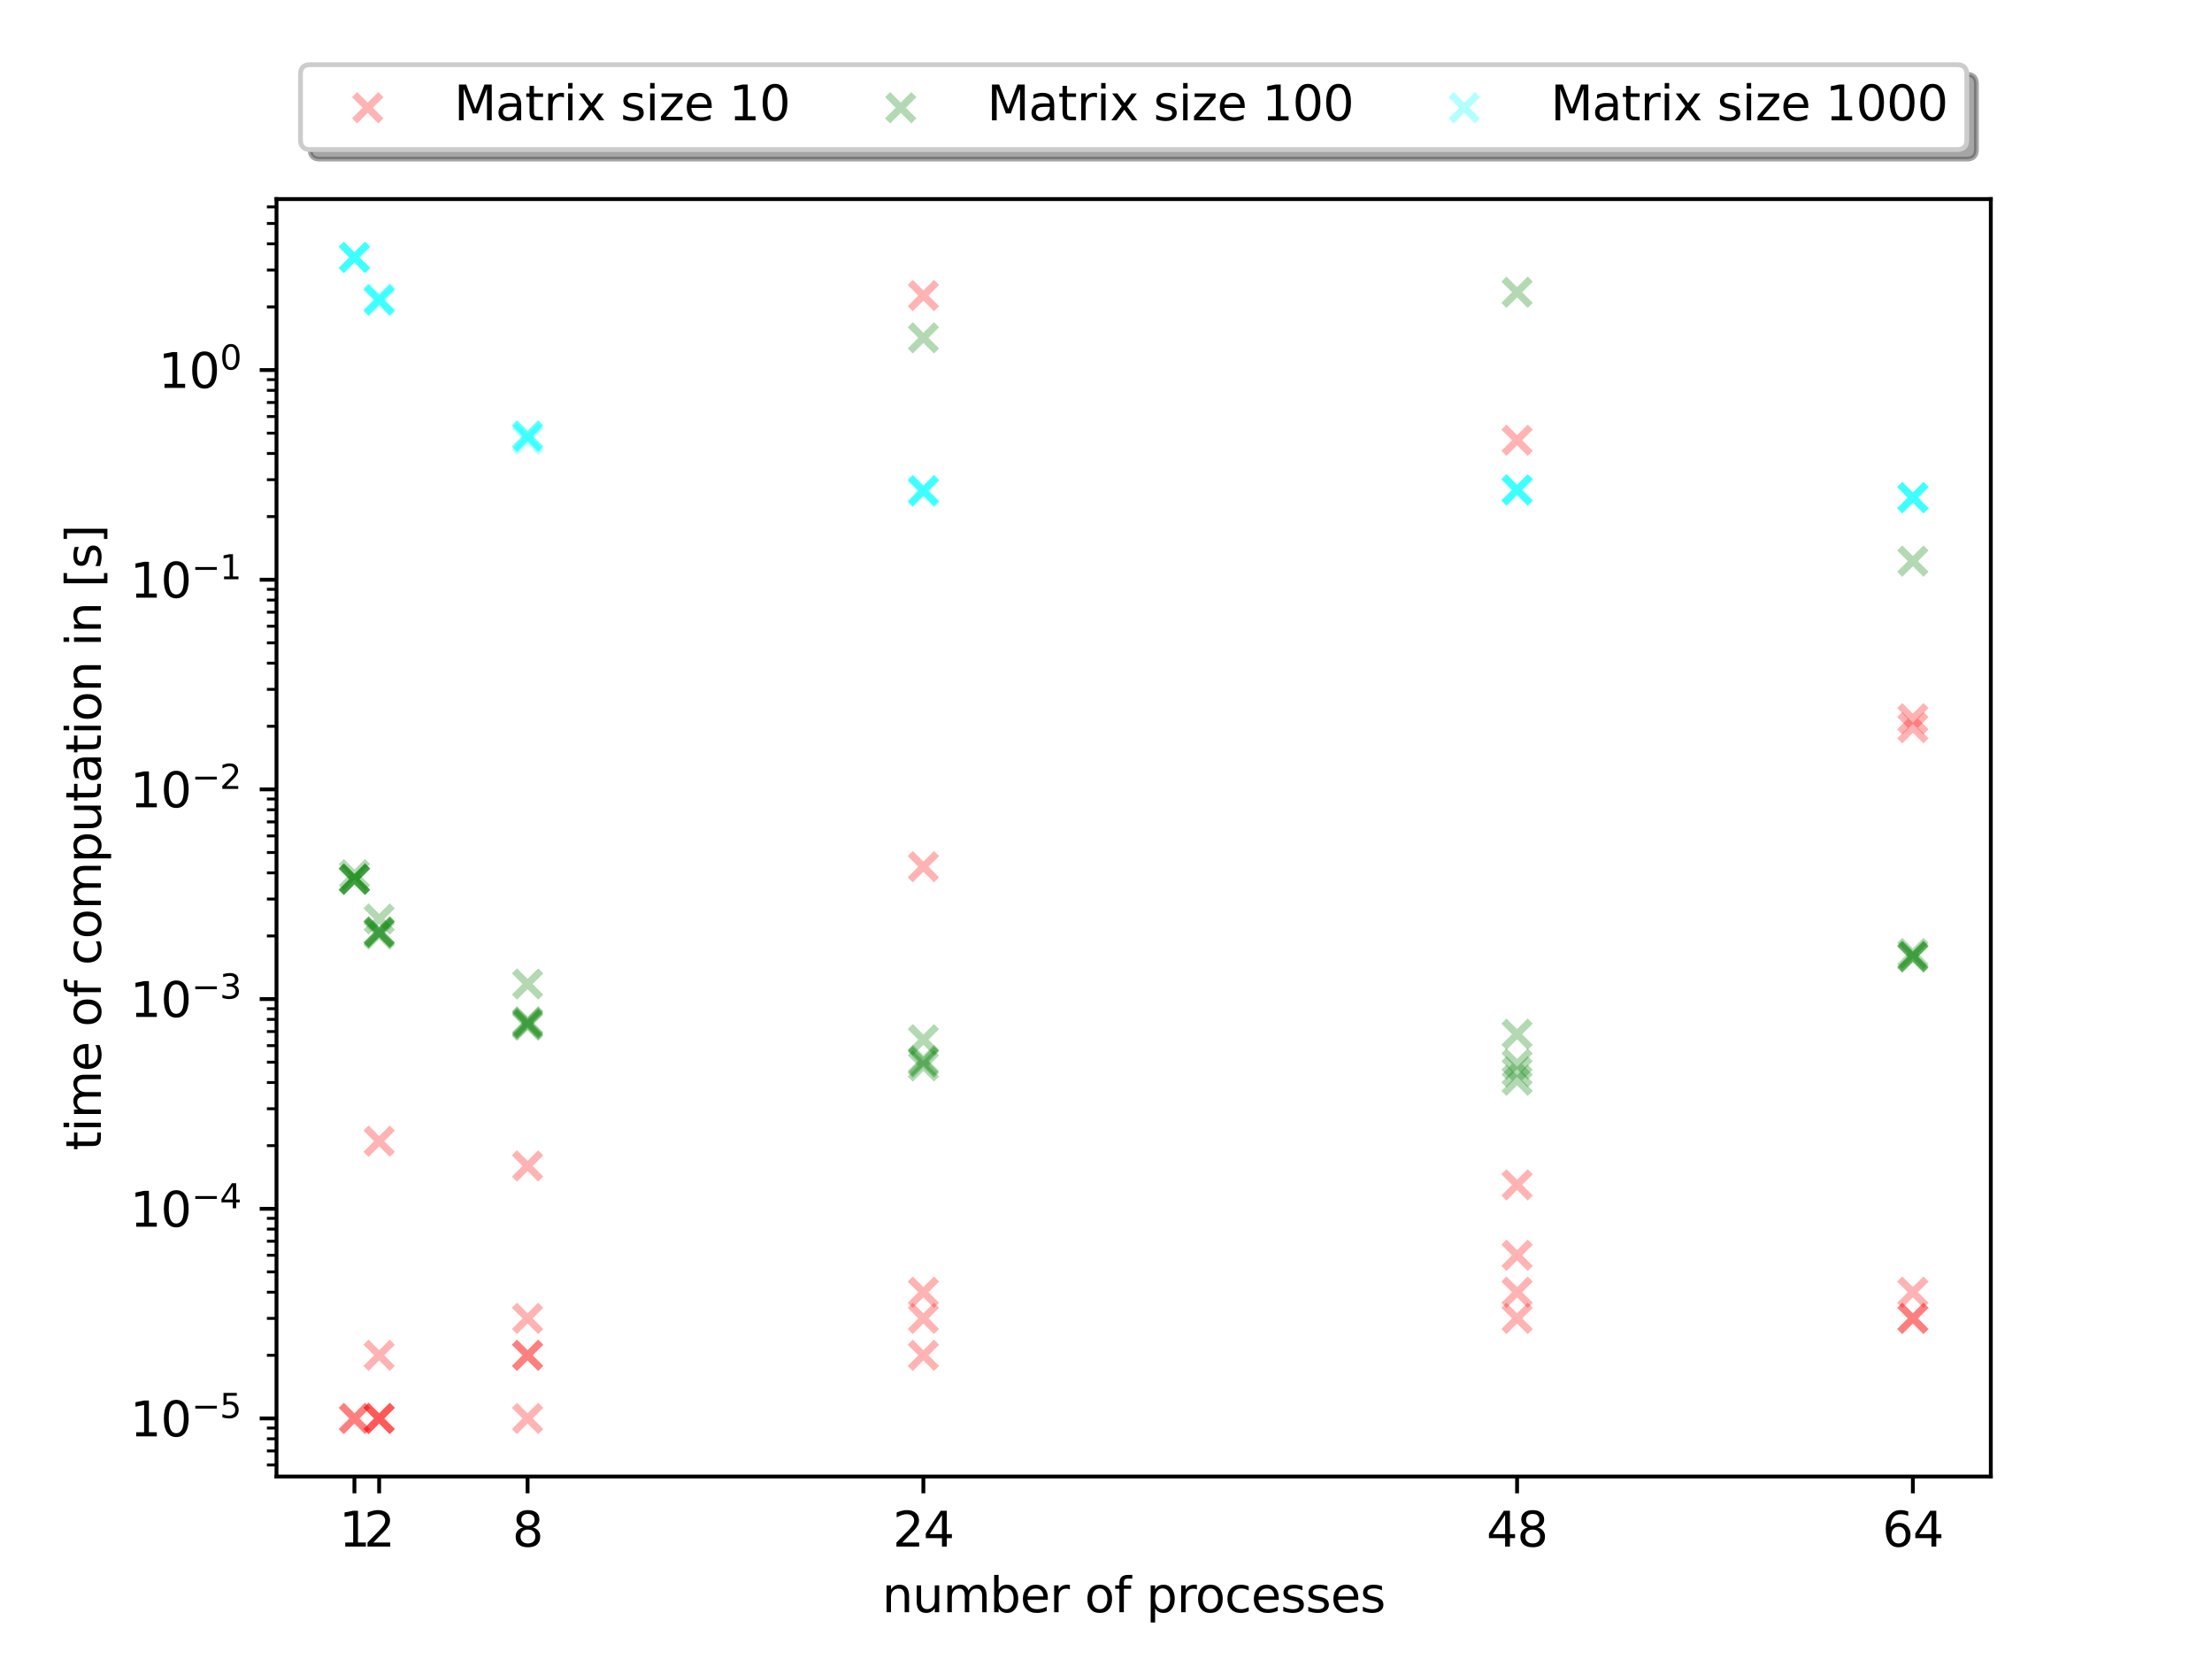 <?xml version="1.0" encoding="utf-8" standalone="no"?>
<!DOCTYPE svg PUBLIC "-//W3C//DTD SVG 1.1//EN"
  "http://www.w3.org/Graphics/SVG/1.1/DTD/svg11.dtd">
<svg xmlns:xlink="http://www.w3.org/1999/xlink" width="460.8pt" height="345.6pt" viewBox="0 0 460.8 345.6" xmlns="http://www.w3.org/2000/svg" version="1.1">
 <defs>
  <style type="text/css">*{stroke-linejoin: round; stroke-linecap: butt}</style>
 </defs>
 <g id="figure_1">
  <g id="patch_1">
   <path d="M 0 345.6 
L 460.8 345.6 
L 460.8 0 
L 0 0 
z
" style="fill: #ffffff"/>
  </g>
  <g id="axes_1">
   <g id="patch_2">
    <path d="M 57.6 307.584 
L 414.72 307.584 
L 414.72 41.472 
L 57.6 41.472 
z
" style="fill: #ffffff"/>
   </g>
   <g id="PathCollection_1">
    <defs>
     <path id="m1a7082b97a" d="M -2.739 2.739 
L 2.739 -2.739 
M -2.739 -2.739 
L 2.739 2.739 
" style="stroke: #ff0000; stroke-opacity: 0.3; stroke-width: 1.5"/>
    </defs>
    <g clip-path="url(#p3b5666e152)">
     <use xlink:href="#m1a7082b97a" x="73.833" y="295.488" style="fill: #ff0000; fill-opacity: 0.3; stroke: #ff0000; stroke-opacity: 0.3; stroke-width: 1.5"/>
     <use xlink:href="#m1a7082b97a" x="73.833" y="295.488" style="fill: #ff0000; fill-opacity: 0.3; stroke: #ff0000; stroke-opacity: 0.3; stroke-width: 1.5"/>
    </g>
   </g>
   <g id="PathCollection_2">
    <defs>
     <path id="m7c62d37799" d="M -2.739 2.739 
L 2.739 -2.739 
M -2.739 -2.739 
L 2.739 2.739 
" style="stroke: #008000; stroke-opacity: 0.3; stroke-width: 1.5"/>
    </defs>
    <g clip-path="url(#p3b5666e152)">
     <use xlink:href="#m7c62d37799" x="73.833" y="182.212" style="fill: #008000; fill-opacity: 0.3; stroke: #008000; stroke-opacity: 0.3; stroke-width: 1.5"/>
     <use xlink:href="#m7c62d37799" x="73.833" y="183.206" style="fill: #008000; fill-opacity: 0.3; stroke: #008000; stroke-opacity: 0.3; stroke-width: 1.5"/>
     <use xlink:href="#m7c62d37799" x="73.833" y="183.155" style="fill: #008000; fill-opacity: 0.3; stroke: #008000; stroke-opacity: 0.3; stroke-width: 1.5"/>
     <use xlink:href="#m7c62d37799" x="73.833" y="183.206" style="fill: #008000; fill-opacity: 0.3; stroke: #008000; stroke-opacity: 0.3; stroke-width: 1.5"/>
     <use xlink:href="#m7c62d37799" x="73.833" y="183.053" style="fill: #008000; fill-opacity: 0.3; stroke: #008000; stroke-opacity: 0.3; stroke-width: 1.5"/>
    </g>
   </g>
   <g id="PathCollection_3">
    <defs>
     <path id="m1e55549f95" d="M -2.739 2.739 
L 2.739 -2.739 
M -2.739 -2.739 
L 2.739 2.739 
" style="stroke: #00ffff; stroke-opacity: 0.3; stroke-width: 1.5"/>
    </defs>
    <g clip-path="url(#p3b5666e152)">
     <use xlink:href="#m1e55549f95" x="73.833" y="53.653" style="fill: #00ffff; fill-opacity: 0.3; stroke: #00ffff; stroke-opacity: 0.3; stroke-width: 1.5"/>
     <use xlink:href="#m1e55549f95" x="73.833" y="53.609" style="fill: #00ffff; fill-opacity: 0.3; stroke: #00ffff; stroke-opacity: 0.3; stroke-width: 1.5"/>
     <use xlink:href="#m1e55549f95" x="73.833" y="53.568" style="fill: #00ffff; fill-opacity: 0.3; stroke: #00ffff; stroke-opacity: 0.3; stroke-width: 1.5"/>
     <use xlink:href="#m1e55549f95" x="73.833" y="53.646" style="fill: #00ffff; fill-opacity: 0.3; stroke: #00ffff; stroke-opacity: 0.3; stroke-width: 1.5"/>
    </g>
   </g>
   <g id="PathCollection_4">
    <g clip-path="url(#p3b5666e152)">
     <use xlink:href="#m1a7082b97a" x="78.986" y="237.733" style="fill: #ff0000; fill-opacity: 0.3; stroke: #ff0000; stroke-opacity: 0.3; stroke-width: 1.5"/>
     <use xlink:href="#m1a7082b97a" x="78.986" y="282.339" style="fill: #ff0000; fill-opacity: 0.3; stroke: #ff0000; stroke-opacity: 0.3; stroke-width: 1.5"/>
     <use xlink:href="#m1a7082b97a" x="78.986" y="295.488" style="fill: #ff0000; fill-opacity: 0.3; stroke: #ff0000; stroke-opacity: 0.3; stroke-width: 1.5"/>
     <use xlink:href="#m1a7082b97a" x="78.986" y="295.488" style="fill: #ff0000; fill-opacity: 0.3; stroke: #ff0000; stroke-opacity: 0.3; stroke-width: 1.5"/>
     <use xlink:href="#m1a7082b97a" x="78.986" y="295.488" style="fill: #ff0000; fill-opacity: 0.3; stroke: #ff0000; stroke-opacity: 0.3; stroke-width: 1.5"/>
    </g>
   </g>
   <g id="PathCollection_5">
    <g clip-path="url(#p3b5666e152)">
     <use xlink:href="#m7c62d37799" x="78.986" y="191.441" style="fill: #008000; fill-opacity: 0.3; stroke: #008000; stroke-opacity: 0.3; stroke-width: 1.5"/>
     <use xlink:href="#m7c62d37799" x="78.986" y="194.234" style="fill: #008000; fill-opacity: 0.3; stroke: #008000; stroke-opacity: 0.3; stroke-width: 1.5"/>
     <use xlink:href="#m7c62d37799" x="78.986" y="194.143" style="fill: #008000; fill-opacity: 0.3; stroke: #008000; stroke-opacity: 0.3; stroke-width: 1.5"/>
     <use xlink:href="#m7c62d37799" x="78.986" y="194.143" style="fill: #008000; fill-opacity: 0.3; stroke: #008000; stroke-opacity: 0.3; stroke-width: 1.5"/>
     <use xlink:href="#m7c62d37799" x="78.986" y="194.602" style="fill: #008000; fill-opacity: 0.3; stroke: #008000; stroke-opacity: 0.3; stroke-width: 1.5"/>
    </g>
   </g>
   <g id="PathCollection_6">
    <g clip-path="url(#p3b5666e152)">
     <use xlink:href="#m1e55549f95" x="78.986" y="62.243" style="fill: #00ffff; fill-opacity: 0.3; stroke: #00ffff; stroke-opacity: 0.3; stroke-width: 1.5"/>
     <use xlink:href="#m1e55549f95" x="78.986" y="62.539" style="fill: #00ffff; fill-opacity: 0.3; stroke: #00ffff; stroke-opacity: 0.3; stroke-width: 1.5"/>
     <use xlink:href="#m1e55549f95" x="78.986" y="62.606" style="fill: #00ffff; fill-opacity: 0.3; stroke: #00ffff; stroke-opacity: 0.3; stroke-width: 1.5"/>
     <use xlink:href="#m1e55549f95" x="78.986" y="62.486" style="fill: #00ffff; fill-opacity: 0.3; stroke: #00ffff; stroke-opacity: 0.3; stroke-width: 1.5"/>
    </g>
   </g>
   <g id="PathCollection_7">
    <g clip-path="url(#p3b5666e152)">
     <use xlink:href="#m1a7082b97a" x="109.905" y="242.892" style="fill: #ff0000; fill-opacity: 0.3; stroke: #ff0000; stroke-opacity: 0.3; stroke-width: 1.5"/>
     <use xlink:href="#m1a7082b97a" x="109.905" y="295.488" style="fill: #ff0000; fill-opacity: 0.3; stroke: #ff0000; stroke-opacity: 0.3; stroke-width: 1.5"/>
     <use xlink:href="#m1a7082b97a" x="109.905" y="282.339" style="fill: #ff0000; fill-opacity: 0.3; stroke: #ff0000; stroke-opacity: 0.3; stroke-width: 1.5"/>
     <use xlink:href="#m1a7082b97a" x="109.905" y="274.647" style="fill: #ff0000; fill-opacity: 0.3; stroke: #ff0000; stroke-opacity: 0.3; stroke-width: 1.5"/>
     <use xlink:href="#m1a7082b97a" x="109.905" y="282.339" style="fill: #ff0000; fill-opacity: 0.3; stroke: #ff0000; stroke-opacity: 0.3; stroke-width: 1.5"/>
    </g>
   </g>
   <g id="PathCollection_8">
    <g clip-path="url(#p3b5666e152)">
     <use xlink:href="#m7c62d37799" x="109.905" y="204.987" style="fill: #008000; fill-opacity: 0.3; stroke: #008000; stroke-opacity: 0.3; stroke-width: 1.5"/>
     <use xlink:href="#m7c62d37799" x="109.905" y="213.585" style="fill: #008000; fill-opacity: 0.3; stroke: #008000; stroke-opacity: 0.3; stroke-width: 1.5"/>
     <use xlink:href="#m7c62d37799" x="109.905" y="213.085" style="fill: #008000; fill-opacity: 0.3; stroke: #008000; stroke-opacity: 0.3; stroke-width: 1.5"/>
     <use xlink:href="#m7c62d37799" x="109.905" y="212.841" style="fill: #008000; fill-opacity: 0.3; stroke: #008000; stroke-opacity: 0.3; stroke-width: 1.5"/>
     <use xlink:href="#m7c62d37799" x="109.905" y="213.333" style="fill: #008000; fill-opacity: 0.3; stroke: #008000; stroke-opacity: 0.3; stroke-width: 1.5"/>
    </g>
   </g>
   <g id="PathCollection_9">
    <g clip-path="url(#p3b5666e152)">
     <use xlink:href="#m1e55549f95" x="109.905" y="90.711" style="fill: #00ffff; fill-opacity: 0.3; stroke: #00ffff; stroke-opacity: 0.3; stroke-width: 1.5"/>
     <use xlink:href="#m1e55549f95" x="109.905" y="90.874" style="fill: #00ffff; fill-opacity: 0.3; stroke: #00ffff; stroke-opacity: 0.3; stroke-width: 1.5"/>
     <use xlink:href="#m1e55549f95" x="109.905" y="90.945" style="fill: #00ffff; fill-opacity: 0.3; stroke: #00ffff; stroke-opacity: 0.3; stroke-width: 1.5"/>
     <use xlink:href="#m1e55549f95" x="109.905" y="91.487" style="fill: #00ffff; fill-opacity: 0.3; stroke: #00ffff; stroke-opacity: 0.3; stroke-width: 1.5"/>
    </g>
   </g>
   <g id="PathCollection_10">
    <g clip-path="url(#p3b5666e152)">
     <use xlink:href="#m1a7082b97a" x="192.357" y="61.569" style="fill: #ff0000; fill-opacity: 0.3; stroke: #ff0000; stroke-opacity: 0.3; stroke-width: 1.5"/>
     <use xlink:href="#m1a7082b97a" x="192.357" y="180.546" style="fill: #ff0000; fill-opacity: 0.3; stroke: #ff0000; stroke-opacity: 0.3; stroke-width: 1.5"/>
     <use xlink:href="#m1a7082b97a" x="192.357" y="269.19" style="fill: #ff0000; fill-opacity: 0.3; stroke: #ff0000; stroke-opacity: 0.3; stroke-width: 1.5"/>
     <use xlink:href="#m1a7082b97a" x="192.357" y="274.647" style="fill: #ff0000; fill-opacity: 0.3; stroke: #ff0000; stroke-opacity: 0.3; stroke-width: 1.5"/>
     <use xlink:href="#m1a7082b97a" x="192.357" y="282.339" style="fill: #ff0000; fill-opacity: 0.3; stroke: #ff0000; stroke-opacity: 0.3; stroke-width: 1.5"/>
    </g>
   </g>
   <g id="PathCollection_11">
    <g clip-path="url(#p3b5666e152)">
     <use xlink:href="#m7c62d37799" x="192.357" y="70.38" style="fill: #008000; fill-opacity: 0.3; stroke: #008000; stroke-opacity: 0.3; stroke-width: 1.5"/>
     <use xlink:href="#m7c62d37799" x="192.357" y="216.593" style="fill: #008000; fill-opacity: 0.3; stroke: #008000; stroke-opacity: 0.3; stroke-width: 1.5"/>
     <use xlink:href="#m7c62d37799" x="192.357" y="222.051" style="fill: #008000; fill-opacity: 0.3; stroke: #008000; stroke-opacity: 0.3; stroke-width: 1.5"/>
     <use xlink:href="#m7c62d37799" x="192.357" y="220.901" style="fill: #008000; fill-opacity: 0.3; stroke: #008000; stroke-opacity: 0.3; stroke-width: 1.5"/>
     <use xlink:href="#m7c62d37799" x="192.357" y="221.276" style="fill: #008000; fill-opacity: 0.3; stroke: #008000; stroke-opacity: 0.3; stroke-width: 1.5"/>
    </g>
   </g>
   <g id="PathCollection_12">
    <g clip-path="url(#p3b5666e152)">
     <use xlink:href="#m1e55549f95" x="192.357" y="102.126" style="fill: #00ffff; fill-opacity: 0.3; stroke: #00ffff; stroke-opacity: 0.3; stroke-width: 1.5"/>
     <use xlink:href="#m1e55549f95" x="192.357" y="102.364" style="fill: #00ffff; fill-opacity: 0.3; stroke: #00ffff; stroke-opacity: 0.3; stroke-width: 1.5"/>
     <use xlink:href="#m1e55549f95" x="192.357" y="102.315" style="fill: #00ffff; fill-opacity: 0.3; stroke: #00ffff; stroke-opacity: 0.3; stroke-width: 1.5"/>
     <use xlink:href="#m1e55549f95" x="192.357" y="102.182" style="fill: #00ffff; fill-opacity: 0.3; stroke: #00ffff; stroke-opacity: 0.3; stroke-width: 1.5"/>
    </g>
   </g>
   <g id="PathCollection_13">
    <g clip-path="url(#p3b5666e152)">
     <use xlink:href="#m1a7082b97a" x="316.035" y="91.703" style="fill: #ff0000; fill-opacity: 0.3; stroke: #ff0000; stroke-opacity: 0.3; stroke-width: 1.5"/>
     <use xlink:href="#m1a7082b97a" x="316.035" y="246.831" style="fill: #ff0000; fill-opacity: 0.3; stroke: #ff0000; stroke-opacity: 0.3; stroke-width: 1.5"/>
     <use xlink:href="#m1a7082b97a" x="316.035" y="274.647" style="fill: #ff0000; fill-opacity: 0.3; stroke: #ff0000; stroke-opacity: 0.3; stroke-width: 1.5"/>
     <use xlink:href="#m1a7082b97a" x="316.035" y="269.19" style="fill: #ff0000; fill-opacity: 0.3; stroke: #ff0000; stroke-opacity: 0.3; stroke-width: 1.5"/>
     <use xlink:href="#m1a7082b97a" x="316.035" y="261.498" style="fill: #ff0000; fill-opacity: 0.3; stroke: #ff0000; stroke-opacity: 0.3; stroke-width: 1.5"/>
    </g>
   </g>
   <g id="PathCollection_14">
    <g clip-path="url(#p3b5666e152)">
     <use xlink:href="#m7c62d37799" x="316.035" y="60.882" style="fill: #008000; fill-opacity: 0.3; stroke: #008000; stroke-opacity: 0.3; stroke-width: 1.5"/>
     <use xlink:href="#m7c62d37799" x="316.035" y="215.443" style="fill: #008000; fill-opacity: 0.3; stroke: #008000; stroke-opacity: 0.3; stroke-width: 1.5"/>
     <use xlink:href="#m7c62d37799" x="316.035" y="225.041" style="fill: #008000; fill-opacity: 0.3; stroke: #008000; stroke-opacity: 0.3; stroke-width: 1.5"/>
     <use xlink:href="#m7c62d37799" x="316.035" y="221.66" style="fill: #008000; fill-opacity: 0.3; stroke: #008000; stroke-opacity: 0.3; stroke-width: 1.5"/>
     <use xlink:href="#m7c62d37799" x="316.035" y="223.275" style="fill: #008000; fill-opacity: 0.3; stroke: #008000; stroke-opacity: 0.3; stroke-width: 1.5"/>
    </g>
   </g>
   <g id="PathCollection_15">
    <g clip-path="url(#p3b5666e152)">
     <use xlink:href="#m1e55549f95" x="316.035" y="101.976" style="fill: #00ffff; fill-opacity: 0.3; stroke: #00ffff; stroke-opacity: 0.3; stroke-width: 1.5"/>
     <use xlink:href="#m1e55549f95" x="316.035" y="102.065" style="fill: #00ffff; fill-opacity: 0.3; stroke: #00ffff; stroke-opacity: 0.3; stroke-width: 1.5"/>
     <use xlink:href="#m1e55549f95" x="316.035" y="102.106" style="fill: #00ffff; fill-opacity: 0.3; stroke: #00ffff; stroke-opacity: 0.3; stroke-width: 1.5"/>
     <use xlink:href="#m1e55549f95" x="316.035" y="102.101" style="fill: #00ffff; fill-opacity: 0.3; stroke: #00ffff; stroke-opacity: 0.3; stroke-width: 1.5"/>
    </g>
   </g>
   <g id="PathCollection_16">
    <g clip-path="url(#p3b5666e152)">
     <use xlink:href="#m1a7082b97a" x="398.487" y="149.724" style="fill: #ff0000; fill-opacity: 0.3; stroke: #ff0000; stroke-opacity: 0.3; stroke-width: 1.5"/>
     <use xlink:href="#m1a7082b97a" x="398.487" y="151.594" style="fill: #ff0000; fill-opacity: 0.3; stroke: #ff0000; stroke-opacity: 0.3; stroke-width: 1.5"/>
     <use xlink:href="#m1a7082b97a" x="398.487" y="274.647" style="fill: #ff0000; fill-opacity: 0.3; stroke: #ff0000; stroke-opacity: 0.3; stroke-width: 1.5"/>
     <use xlink:href="#m1a7082b97a" x="398.487" y="269.19" style="fill: #ff0000; fill-opacity: 0.3; stroke: #ff0000; stroke-opacity: 0.3; stroke-width: 1.5"/>
     <use xlink:href="#m1a7082b97a" x="398.487" y="274.647" style="fill: #ff0000; fill-opacity: 0.3; stroke: #ff0000; stroke-opacity: 0.3; stroke-width: 1.5"/>
    </g>
   </g>
   <g id="PathCollection_17">
    <g clip-path="url(#p3b5666e152)">
     <use xlink:href="#m7c62d37799" x="398.487" y="116.89" style="fill: #008000; fill-opacity: 0.3; stroke: #008000; stroke-opacity: 0.3; stroke-width: 1.5"/>
     <use xlink:href="#m7c62d37799" x="398.487" y="198.627" style="fill: #008000; fill-opacity: 0.3; stroke: #008000; stroke-opacity: 0.3; stroke-width: 1.5"/>
     <use xlink:href="#m7c62d37799" x="398.487" y="199.211" style="fill: #008000; fill-opacity: 0.3; stroke: #008000; stroke-opacity: 0.3; stroke-width: 1.5"/>
     <use xlink:href="#m7c62d37799" x="398.487" y="199.211" style="fill: #008000; fill-opacity: 0.3; stroke: #008000; stroke-opacity: 0.3; stroke-width: 1.5"/>
     <use xlink:href="#m7c62d37799" x="398.487" y="199.45" style="fill: #008000; fill-opacity: 0.3; stroke: #008000; stroke-opacity: 0.3; stroke-width: 1.5"/>
    </g>
   </g>
   <g id="PathCollection_18">
    <g clip-path="url(#p3b5666e152)">
     <use xlink:href="#m1e55549f95" x="398.487" y="103.613" style="fill: #00ffff; fill-opacity: 0.3; stroke: #00ffff; stroke-opacity: 0.3; stroke-width: 1.5"/>
     <use xlink:href="#m1e55549f95" x="398.487" y="103.723" style="fill: #00ffff; fill-opacity: 0.3; stroke: #00ffff; stroke-opacity: 0.3; stroke-width: 1.5"/>
     <use xlink:href="#m1e55549f95" x="398.487" y="103.671" style="fill: #00ffff; fill-opacity: 0.3; stroke: #00ffff; stroke-opacity: 0.3; stroke-width: 1.5"/>
     <use xlink:href="#m1e55549f95" x="398.487" y="103.686" style="fill: #00ffff; fill-opacity: 0.3; stroke: #00ffff; stroke-opacity: 0.3; stroke-width: 1.5"/>
    </g>
   </g>
   <g id="matplotlib.axis_1">
    <g id="xtick_1">
     <g id="line2d_1">
      <defs>
       <path id="mbc834c7ec6" d="M 0 0 
L 0 3.5 
" style="stroke: #000000; stroke-width: 0.8"/>
      </defs>
      <g>
       <use xlink:href="#mbc834c7ec6" x="73.833" y="307.584" style="stroke: #000000; stroke-width: 0.8"/>
      </g>
     </g>
     <g id="text_1">
      <!-- 1 -->
      <g transform="translate(70.651 322.182) scale(0.1 -0.1)">
       <defs>
        <path id="DejaVuSans-31" d="M 794 531 
L 1825 531 
L 1825 4091 
L 703 3866 
L 703 4441 
L 1819 4666 
L 2450 4666 
L 2450 531 
L 3481 531 
L 3481 0 
L 794 0 
L 794 531 
z
" transform="scale(0.016)"/>
       </defs>
       <use xlink:href="#DejaVuSans-31"/>
      </g>
     </g>
    </g>
    <g id="xtick_2">
     <g id="line2d_2">
      <g>
       <use xlink:href="#mbc834c7ec6" x="78.986" y="307.584" style="stroke: #000000; stroke-width: 0.8"/>
      </g>
     </g>
     <g id="text_2">
      <!-- 2 -->
      <g transform="translate(75.805 322.182) scale(0.1 -0.1)">
       <defs>
        <path id="DejaVuSans-32" d="M 1228 531 
L 3431 531 
L 3431 0 
L 469 0 
L 469 531 
Q 828 903 1448 1529 
Q 2069 2156 2228 2338 
Q 2531 2678 2651 2914 
Q 2772 3150 2772 3378 
Q 2772 3750 2511 3984 
Q 2250 4219 1831 4219 
Q 1534 4219 1204 4116 
Q 875 4013 500 3803 
L 500 4441 
Q 881 4594 1212 4672 
Q 1544 4750 1819 4750 
Q 2544 4750 2975 4387 
Q 3406 4025 3406 3419 
Q 3406 3131 3298 2873 
Q 3191 2616 2906 2266 
Q 2828 2175 2409 1742 
Q 1991 1309 1228 531 
z
" transform="scale(0.016)"/>
       </defs>
       <use xlink:href="#DejaVuSans-32"/>
      </g>
     </g>
    </g>
    <g id="xtick_3">
     <g id="line2d_3">
      <g>
       <use xlink:href="#mbc834c7ec6" x="109.905" y="307.584" style="stroke: #000000; stroke-width: 0.8"/>
      </g>
     </g>
     <g id="text_3">
      <!-- 8 -->
      <g transform="translate(106.724 322.182) scale(0.1 -0.1)">
       <defs>
        <path id="DejaVuSans-38" d="M 2034 2216 
Q 1584 2216 1326 1975 
Q 1069 1734 1069 1313 
Q 1069 891 1326 650 
Q 1584 409 2034 409 
Q 2484 409 2743 651 
Q 3003 894 3003 1313 
Q 3003 1734 2745 1975 
Q 2488 2216 2034 2216 
z
M 1403 2484 
Q 997 2584 770 2862 
Q 544 3141 544 3541 
Q 544 4100 942 4425 
Q 1341 4750 2034 4750 
Q 2731 4750 3128 4425 
Q 3525 4100 3525 3541 
Q 3525 3141 3298 2862 
Q 3072 2584 2669 2484 
Q 3125 2378 3379 2068 
Q 3634 1759 3634 1313 
Q 3634 634 3220 271 
Q 2806 -91 2034 -91 
Q 1263 -91 848 271 
Q 434 634 434 1313 
Q 434 1759 690 2068 
Q 947 2378 1403 2484 
z
M 1172 3481 
Q 1172 3119 1398 2916 
Q 1625 2713 2034 2713 
Q 2441 2713 2670 2916 
Q 2900 3119 2900 3481 
Q 2900 3844 2670 4047 
Q 2441 4250 2034 4250 
Q 1625 4250 1398 4047 
Q 1172 3844 1172 3481 
z
" transform="scale(0.016)"/>
       </defs>
       <use xlink:href="#DejaVuSans-38"/>
      </g>
     </g>
    </g>
    <g id="xtick_4">
     <g id="line2d_4">
      <g>
       <use xlink:href="#mbc834c7ec6" x="192.357" y="307.584" style="stroke: #000000; stroke-width: 0.8"/>
      </g>
     </g>
     <g id="text_4">
      <!-- 24 -->
      <g transform="translate(185.995 322.182) scale(0.1 -0.1)">
       <defs>
        <path id="DejaVuSans-34" d="M 2419 4116 
L 825 1625 
L 2419 1625 
L 2419 4116 
z
M 2253 4666 
L 3047 4666 
L 3047 1625 
L 3713 1625 
L 3713 1100 
L 3047 1100 
L 3047 0 
L 2419 0 
L 2419 1100 
L 313 1100 
L 313 1709 
L 2253 4666 
z
" transform="scale(0.016)"/>
       </defs>
       <use xlink:href="#DejaVuSans-32"/>
       <use xlink:href="#DejaVuSans-34" x="63.623"/>
      </g>
     </g>
    </g>
    <g id="xtick_5">
     <g id="line2d_5">
      <g>
       <use xlink:href="#mbc834c7ec6" x="316.035" y="307.584" style="stroke: #000000; stroke-width: 0.8"/>
      </g>
     </g>
     <g id="text_5">
      <!-- 48 -->
      <g transform="translate(309.673 322.182) scale(0.1 -0.1)">
       <use xlink:href="#DejaVuSans-34"/>
       <use xlink:href="#DejaVuSans-38" x="63.623"/>
      </g>
     </g>
    </g>
    <g id="xtick_6">
     <g id="line2d_6">
      <g>
       <use xlink:href="#mbc834c7ec6" x="398.487" y="307.584" style="stroke: #000000; stroke-width: 0.8"/>
      </g>
     </g>
     <g id="text_6">
      <!-- 64 -->
      <g transform="translate(392.125 322.182) scale(0.1 -0.1)">
       <defs>
        <path id="DejaVuSans-36" d="M 2113 2584 
Q 1688 2584 1439 2293 
Q 1191 2003 1191 1497 
Q 1191 994 1439 701 
Q 1688 409 2113 409 
Q 2538 409 2786 701 
Q 3034 994 3034 1497 
Q 3034 2003 2786 2293 
Q 2538 2584 2113 2584 
z
M 3366 4563 
L 3366 3988 
Q 3128 4100 2886 4159 
Q 2644 4219 2406 4219 
Q 1781 4219 1451 3797 
Q 1122 3375 1075 2522 
Q 1259 2794 1537 2939 
Q 1816 3084 2150 3084 
Q 2853 3084 3261 2657 
Q 3669 2231 3669 1497 
Q 3669 778 3244 343 
Q 2819 -91 2113 -91 
Q 1303 -91 875 529 
Q 447 1150 447 2328 
Q 447 3434 972 4092 
Q 1497 4750 2381 4750 
Q 2619 4750 2861 4703 
Q 3103 4656 3366 4563 
z
" transform="scale(0.016)"/>
       </defs>
       <use xlink:href="#DejaVuSans-36"/>
       <use xlink:href="#DejaVuSans-34" x="63.623"/>
      </g>
     </g>
    </g>
    <g id="text_7">
     <!-- number of processes -->
     <g transform="translate(183.755 335.861) scale(0.1 -0.1)">
      <defs>
       <path id="DejaVuSans-6e" d="M 3513 2113 
L 3513 0 
L 2938 0 
L 2938 2094 
Q 2938 2591 2744 2837 
Q 2550 3084 2163 3084 
Q 1697 3084 1428 2787 
Q 1159 2491 1159 1978 
L 1159 0 
L 581 0 
L 581 3500 
L 1159 3500 
L 1159 2956 
Q 1366 3272 1645 3428 
Q 1925 3584 2291 3584 
Q 2894 3584 3203 3211 
Q 3513 2838 3513 2113 
z
" transform="scale(0.016)"/>
       <path id="DejaVuSans-75" d="M 544 1381 
L 544 3500 
L 1119 3500 
L 1119 1403 
Q 1119 906 1312 657 
Q 1506 409 1894 409 
Q 2359 409 2629 706 
Q 2900 1003 2900 1516 
L 2900 3500 
L 3475 3500 
L 3475 0 
L 2900 0 
L 2900 538 
Q 2691 219 2414 64 
Q 2138 -91 1772 -91 
Q 1169 -91 856 284 
Q 544 659 544 1381 
z
M 1991 3584 
L 1991 3584 
z
" transform="scale(0.016)"/>
       <path id="DejaVuSans-6d" d="M 3328 2828 
Q 3544 3216 3844 3400 
Q 4144 3584 4550 3584 
Q 5097 3584 5394 3201 
Q 5691 2819 5691 2113 
L 5691 0 
L 5113 0 
L 5113 2094 
Q 5113 2597 4934 2840 
Q 4756 3084 4391 3084 
Q 3944 3084 3684 2787 
Q 3425 2491 3425 1978 
L 3425 0 
L 2847 0 
L 2847 2094 
Q 2847 2600 2669 2842 
Q 2491 3084 2119 3084 
Q 1678 3084 1418 2786 
Q 1159 2488 1159 1978 
L 1159 0 
L 581 0 
L 581 3500 
L 1159 3500 
L 1159 2956 
Q 1356 3278 1631 3431 
Q 1906 3584 2284 3584 
Q 2666 3584 2933 3390 
Q 3200 3197 3328 2828 
z
" transform="scale(0.016)"/>
       <path id="DejaVuSans-62" d="M 3116 1747 
Q 3116 2381 2855 2742 
Q 2594 3103 2138 3103 
Q 1681 3103 1420 2742 
Q 1159 2381 1159 1747 
Q 1159 1113 1420 752 
Q 1681 391 2138 391 
Q 2594 391 2855 752 
Q 3116 1113 3116 1747 
z
M 1159 2969 
Q 1341 3281 1617 3432 
Q 1894 3584 2278 3584 
Q 2916 3584 3314 3078 
Q 3713 2572 3713 1747 
Q 3713 922 3314 415 
Q 2916 -91 2278 -91 
Q 1894 -91 1617 61 
Q 1341 213 1159 525 
L 1159 0 
L 581 0 
L 581 4863 
L 1159 4863 
L 1159 2969 
z
" transform="scale(0.016)"/>
       <path id="DejaVuSans-65" d="M 3597 1894 
L 3597 1613 
L 953 1613 
Q 991 1019 1311 708 
Q 1631 397 2203 397 
Q 2534 397 2845 478 
Q 3156 559 3463 722 
L 3463 178 
Q 3153 47 2828 -22 
Q 2503 -91 2169 -91 
Q 1331 -91 842 396 
Q 353 884 353 1716 
Q 353 2575 817 3079 
Q 1281 3584 2069 3584 
Q 2775 3584 3186 3129 
Q 3597 2675 3597 1894 
z
M 3022 2063 
Q 3016 2534 2758 2815 
Q 2500 3097 2075 3097 
Q 1594 3097 1305 2825 
Q 1016 2553 972 2059 
L 3022 2063 
z
" transform="scale(0.016)"/>
       <path id="DejaVuSans-72" d="M 2631 2963 
Q 2534 3019 2420 3045 
Q 2306 3072 2169 3072 
Q 1681 3072 1420 2755 
Q 1159 2438 1159 1844 
L 1159 0 
L 581 0 
L 581 3500 
L 1159 3500 
L 1159 2956 
Q 1341 3275 1631 3429 
Q 1922 3584 2338 3584 
Q 2397 3584 2469 3576 
Q 2541 3569 2628 3553 
L 2631 2963 
z
" transform="scale(0.016)"/>
       <path id="DejaVuSans-20" transform="scale(0.016)"/>
       <path id="DejaVuSans-6f" d="M 1959 3097 
Q 1497 3097 1228 2736 
Q 959 2375 959 1747 
Q 959 1119 1226 758 
Q 1494 397 1959 397 
Q 2419 397 2687 759 
Q 2956 1122 2956 1747 
Q 2956 2369 2687 2733 
Q 2419 3097 1959 3097 
z
M 1959 3584 
Q 2709 3584 3137 3096 
Q 3566 2609 3566 1747 
Q 3566 888 3137 398 
Q 2709 -91 1959 -91 
Q 1206 -91 779 398 
Q 353 888 353 1747 
Q 353 2609 779 3096 
Q 1206 3584 1959 3584 
z
" transform="scale(0.016)"/>
       <path id="DejaVuSans-66" d="M 2375 4863 
L 2375 4384 
L 1825 4384 
Q 1516 4384 1395 4259 
Q 1275 4134 1275 3809 
L 1275 3500 
L 2222 3500 
L 2222 3053 
L 1275 3053 
L 1275 0 
L 697 0 
L 697 3053 
L 147 3053 
L 147 3500 
L 697 3500 
L 697 3744 
Q 697 4328 969 4595 
Q 1241 4863 1831 4863 
L 2375 4863 
z
" transform="scale(0.016)"/>
       <path id="DejaVuSans-70" d="M 1159 525 
L 1159 -1331 
L 581 -1331 
L 581 3500 
L 1159 3500 
L 1159 2969 
Q 1341 3281 1617 3432 
Q 1894 3584 2278 3584 
Q 2916 3584 3314 3078 
Q 3713 2572 3713 1747 
Q 3713 922 3314 415 
Q 2916 -91 2278 -91 
Q 1894 -91 1617 61 
Q 1341 213 1159 525 
z
M 3116 1747 
Q 3116 2381 2855 2742 
Q 2594 3103 2138 3103 
Q 1681 3103 1420 2742 
Q 1159 2381 1159 1747 
Q 1159 1113 1420 752 
Q 1681 391 2138 391 
Q 2594 391 2855 752 
Q 3116 1113 3116 1747 
z
" transform="scale(0.016)"/>
       <path id="DejaVuSans-63" d="M 3122 3366 
L 3122 2828 
Q 2878 2963 2633 3030 
Q 2388 3097 2138 3097 
Q 1578 3097 1268 2742 
Q 959 2388 959 1747 
Q 959 1106 1268 751 
Q 1578 397 2138 397 
Q 2388 397 2633 464 
Q 2878 531 3122 666 
L 3122 134 
Q 2881 22 2623 -34 
Q 2366 -91 2075 -91 
Q 1284 -91 818 406 
Q 353 903 353 1747 
Q 353 2603 823 3093 
Q 1294 3584 2113 3584 
Q 2378 3584 2631 3529 
Q 2884 3475 3122 3366 
z
" transform="scale(0.016)"/>
       <path id="DejaVuSans-73" d="M 2834 3397 
L 2834 2853 
Q 2591 2978 2328 3040 
Q 2066 3103 1784 3103 
Q 1356 3103 1142 2972 
Q 928 2841 928 2578 
Q 928 2378 1081 2264 
Q 1234 2150 1697 2047 
L 1894 2003 
Q 2506 1872 2764 1633 
Q 3022 1394 3022 966 
Q 3022 478 2636 193 
Q 2250 -91 1575 -91 
Q 1294 -91 989 -36 
Q 684 19 347 128 
L 347 722 
Q 666 556 975 473 
Q 1284 391 1588 391 
Q 1994 391 2212 530 
Q 2431 669 2431 922 
Q 2431 1156 2273 1281 
Q 2116 1406 1581 1522 
L 1381 1569 
Q 847 1681 609 1914 
Q 372 2147 372 2553 
Q 372 3047 722 3315 
Q 1072 3584 1716 3584 
Q 2034 3584 2315 3537 
Q 2597 3491 2834 3397 
z
" transform="scale(0.016)"/>
      </defs>
      <use xlink:href="#DejaVuSans-6e"/>
      <use xlink:href="#DejaVuSans-75" x="63.379"/>
      <use xlink:href="#DejaVuSans-6d" x="126.758"/>
      <use xlink:href="#DejaVuSans-62" x="224.17"/>
      <use xlink:href="#DejaVuSans-65" x="287.646"/>
      <use xlink:href="#DejaVuSans-72" x="349.17"/>
      <use xlink:href="#DejaVuSans-20" x="390.283"/>
      <use xlink:href="#DejaVuSans-6f" x="422.07"/>
      <use xlink:href="#DejaVuSans-66" x="483.252"/>
      <use xlink:href="#DejaVuSans-20" x="518.457"/>
      <use xlink:href="#DejaVuSans-70" x="550.244"/>
      <use xlink:href="#DejaVuSans-72" x="613.721"/>
      <use xlink:href="#DejaVuSans-6f" x="652.584"/>
      <use xlink:href="#DejaVuSans-63" x="713.766"/>
      <use xlink:href="#DejaVuSans-65" x="768.746"/>
      <use xlink:href="#DejaVuSans-73" x="830.27"/>
      <use xlink:href="#DejaVuSans-73" x="882.369"/>
      <use xlink:href="#DejaVuSans-65" x="934.469"/>
      <use xlink:href="#DejaVuSans-73" x="995.992"/>
     </g>
    </g>
   </g>
   <g id="matplotlib.axis_2">
    <g id="ytick_1">
     <g id="line2d_7">
      <defs>
       <path id="m84903d4a4f" d="M 0 0 
L -3.5 0 
" style="stroke: #000000; stroke-width: 0.8"/>
      </defs>
      <g>
       <use xlink:href="#m84903d4a4f" x="57.6" y="295.488" style="stroke: #000000; stroke-width: 0.8"/>
      </g>
     </g>
     <g id="text_8">
      <!-- $\mathdefault{10^{-5}}$ -->
      <g transform="translate(27.1 299.287) scale(0.1 -0.1)">
       <defs>
        <path id="DejaVuSans-30" d="M 2034 4250 
Q 1547 4250 1301 3770 
Q 1056 3291 1056 2328 
Q 1056 1369 1301 889 
Q 1547 409 2034 409 
Q 2525 409 2770 889 
Q 3016 1369 3016 2328 
Q 3016 3291 2770 3770 
Q 2525 4250 2034 4250 
z
M 2034 4750 
Q 2819 4750 3233 4129 
Q 3647 3509 3647 2328 
Q 3647 1150 3233 529 
Q 2819 -91 2034 -91 
Q 1250 -91 836 529 
Q 422 1150 422 2328 
Q 422 3509 836 4129 
Q 1250 4750 2034 4750 
z
" transform="scale(0.016)"/>
        <path id="DejaVuSans-2212" d="M 678 2272 
L 4684 2272 
L 4684 1741 
L 678 1741 
L 678 2272 
z
" transform="scale(0.016)"/>
        <path id="DejaVuSans-35" d="M 691 4666 
L 3169 4666 
L 3169 4134 
L 1269 4134 
L 1269 2991 
Q 1406 3038 1543 3061 
Q 1681 3084 1819 3084 
Q 2600 3084 3056 2656 
Q 3513 2228 3513 1497 
Q 3513 744 3044 326 
Q 2575 -91 1722 -91 
Q 1428 -91 1123 -41 
Q 819 9 494 109 
L 494 744 
Q 775 591 1075 516 
Q 1375 441 1709 441 
Q 2250 441 2565 725 
Q 2881 1009 2881 1497 
Q 2881 1984 2565 2268 
Q 2250 2553 1709 2553 
Q 1456 2553 1204 2497 
Q 953 2441 691 2322 
L 691 4666 
z
" transform="scale(0.016)"/>
       </defs>
       <use xlink:href="#DejaVuSans-31" transform="translate(0 0.684)"/>
       <use xlink:href="#DejaVuSans-30" transform="translate(63.623 0.684)"/>
       <use xlink:href="#DejaVuSans-2212" transform="translate(128.203 38.966) scale(0.7)"/>
       <use xlink:href="#DejaVuSans-35" transform="translate(186.855 38.966) scale(0.7)"/>
      </g>
     </g>
    </g>
    <g id="ytick_2">
     <g id="line2d_8">
      <g>
       <use xlink:href="#m84903d4a4f" x="57.6" y="251.808" style="stroke: #000000; stroke-width: 0.8"/>
      </g>
     </g>
     <g id="text_9">
      <!-- $\mathdefault{10^{-4}}$ -->
      <g transform="translate(27.1 255.607) scale(0.1 -0.1)">
       <use xlink:href="#DejaVuSans-31" transform="translate(0 0.684)"/>
       <use xlink:href="#DejaVuSans-30" transform="translate(63.623 0.684)"/>
       <use xlink:href="#DejaVuSans-2212" transform="translate(128.203 38.966) scale(0.7)"/>
       <use xlink:href="#DejaVuSans-34" transform="translate(186.855 38.966) scale(0.7)"/>
      </g>
     </g>
    </g>
    <g id="ytick_3">
     <g id="line2d_9">
      <g>
       <use xlink:href="#m84903d4a4f" x="57.6" y="208.127" style="stroke: #000000; stroke-width: 0.8"/>
      </g>
     </g>
     <g id="text_10">
      <!-- $\mathdefault{10^{-3}}$ -->
      <g transform="translate(27.1 211.926) scale(0.1 -0.1)">
       <defs>
        <path id="DejaVuSans-33" d="M 2597 2516 
Q 3050 2419 3304 2112 
Q 3559 1806 3559 1356 
Q 3559 666 3084 287 
Q 2609 -91 1734 -91 
Q 1441 -91 1130 -33 
Q 819 25 488 141 
L 488 750 
Q 750 597 1062 519 
Q 1375 441 1716 441 
Q 2309 441 2620 675 
Q 2931 909 2931 1356 
Q 2931 1769 2642 2001 
Q 2353 2234 1838 2234 
L 1294 2234 
L 1294 2753 
L 1863 2753 
Q 2328 2753 2575 2939 
Q 2822 3125 2822 3475 
Q 2822 3834 2567 4026 
Q 2313 4219 1838 4219 
Q 1578 4219 1281 4162 
Q 984 4106 628 3988 
L 628 4550 
Q 988 4650 1302 4700 
Q 1616 4750 1894 4750 
Q 2613 4750 3031 4423 
Q 3450 4097 3450 3541 
Q 3450 3153 3228 2886 
Q 3006 2619 2597 2516 
z
" transform="scale(0.016)"/>
       </defs>
       <use xlink:href="#DejaVuSans-31" transform="translate(0 0.766)"/>
       <use xlink:href="#DejaVuSans-30" transform="translate(63.623 0.766)"/>
       <use xlink:href="#DejaVuSans-2212" transform="translate(128.203 39.047) scale(0.7)"/>
       <use xlink:href="#DejaVuSans-33" transform="translate(186.855 39.047) scale(0.7)"/>
      </g>
     </g>
    </g>
    <g id="ytick_4">
     <g id="line2d_10">
      <g>
       <use xlink:href="#m84903d4a4f" x="57.6" y="164.447" style="stroke: #000000; stroke-width: 0.8"/>
      </g>
     </g>
     <g id="text_11">
      <!-- $\mathdefault{10^{-2}}$ -->
      <g transform="translate(27.1 168.246) scale(0.1 -0.1)">
       <use xlink:href="#DejaVuSans-31" transform="translate(0 0.766)"/>
       <use xlink:href="#DejaVuSans-30" transform="translate(63.623 0.766)"/>
       <use xlink:href="#DejaVuSans-2212" transform="translate(128.203 39.047) scale(0.7)"/>
       <use xlink:href="#DejaVuSans-32" transform="translate(186.855 39.047) scale(0.7)"/>
      </g>
     </g>
    </g>
    <g id="ytick_5">
     <g id="line2d_11">
      <g>
       <use xlink:href="#m84903d4a4f" x="57.6" y="120.766" style="stroke: #000000; stroke-width: 0.8"/>
      </g>
     </g>
     <g id="text_12">
      <!-- $\mathdefault{10^{-1}}$ -->
      <g transform="translate(27.1 124.566) scale(0.1 -0.1)">
       <use xlink:href="#DejaVuSans-31" transform="translate(0 0.684)"/>
       <use xlink:href="#DejaVuSans-30" transform="translate(63.623 0.684)"/>
       <use xlink:href="#DejaVuSans-2212" transform="translate(128.203 38.966) scale(0.7)"/>
       <use xlink:href="#DejaVuSans-31" transform="translate(186.855 38.966) scale(0.7)"/>
      </g>
     </g>
    </g>
    <g id="ytick_6">
     <g id="line2d_12">
      <g>
       <use xlink:href="#m84903d4a4f" x="57.6" y="77.086" style="stroke: #000000; stroke-width: 0.8"/>
      </g>
     </g>
     <g id="text_13">
      <!-- $\mathdefault{10^{0}}$ -->
      <g transform="translate(33 80.885) scale(0.1 -0.1)">
       <use xlink:href="#DejaVuSans-31" transform="translate(0 0.766)"/>
       <use xlink:href="#DejaVuSans-30" transform="translate(63.623 0.766)"/>
       <use xlink:href="#DejaVuSans-30" transform="translate(128.203 39.047) scale(0.7)"/>
      </g>
     </g>
    </g>
    <g id="ytick_7">
     <g id="line2d_13">
      <defs>
       <path id="m214edf7a4e" d="M 0 0 
L -2 0 
" style="stroke: #000000; stroke-width: 0.6"/>
      </defs>
      <g>
       <use xlink:href="#m214edf7a4e" x="57.6" y="305.178" style="stroke: #000000; stroke-width: 0.6"/>
      </g>
     </g>
    </g>
    <g id="ytick_8">
     <g id="line2d_14">
      <g>
       <use xlink:href="#m214edf7a4e" x="57.6" y="302.254" style="stroke: #000000; stroke-width: 0.6"/>
      </g>
     </g>
    </g>
    <g id="ytick_9">
     <g id="line2d_15">
      <g>
       <use xlink:href="#m214edf7a4e" x="57.6" y="299.721" style="stroke: #000000; stroke-width: 0.6"/>
      </g>
     </g>
    </g>
    <g id="ytick_10">
     <g id="line2d_16">
      <g>
       <use xlink:href="#m214edf7a4e" x="57.6" y="297.487" style="stroke: #000000; stroke-width: 0.6"/>
      </g>
     </g>
    </g>
    <g id="ytick_11">
     <g id="line2d_17">
      <g>
       <use xlink:href="#m214edf7a4e" x="57.6" y="282.339" style="stroke: #000000; stroke-width: 0.6"/>
      </g>
     </g>
    </g>
    <g id="ytick_12">
     <g id="line2d_18">
      <g>
       <use xlink:href="#m214edf7a4e" x="57.6" y="274.647" style="stroke: #000000; stroke-width: 0.6"/>
      </g>
     </g>
    </g>
    <g id="ytick_13">
     <g id="line2d_19">
      <g>
       <use xlink:href="#m214edf7a4e" x="57.6" y="269.19" style="stroke: #000000; stroke-width: 0.6"/>
      </g>
     </g>
    </g>
    <g id="ytick_14">
     <g id="line2d_20">
      <g>
       <use xlink:href="#m214edf7a4e" x="57.6" y="264.957" style="stroke: #000000; stroke-width: 0.6"/>
      </g>
     </g>
    </g>
    <g id="ytick_15">
     <g id="line2d_21">
      <g>
       <use xlink:href="#m214edf7a4e" x="57.6" y="261.498" style="stroke: #000000; stroke-width: 0.6"/>
      </g>
     </g>
    </g>
    <g id="ytick_16">
     <g id="line2d_22">
      <g>
       <use xlink:href="#m214edf7a4e" x="57.6" y="258.574" style="stroke: #000000; stroke-width: 0.6"/>
      </g>
     </g>
    </g>
    <g id="ytick_17">
     <g id="line2d_23">
      <g>
       <use xlink:href="#m214edf7a4e" x="57.6" y="256.041" style="stroke: #000000; stroke-width: 0.6"/>
      </g>
     </g>
    </g>
    <g id="ytick_18">
     <g id="line2d_24">
      <g>
       <use xlink:href="#m214edf7a4e" x="57.6" y="253.806" style="stroke: #000000; stroke-width: 0.6"/>
      </g>
     </g>
    </g>
    <g id="ytick_19">
     <g id="line2d_25">
      <g>
       <use xlink:href="#m214edf7a4e" x="57.6" y="238.658" style="stroke: #000000; stroke-width: 0.6"/>
      </g>
     </g>
    </g>
    <g id="ytick_20">
     <g id="line2d_26">
      <g>
       <use xlink:href="#m214edf7a4e" x="57.6" y="230.967" style="stroke: #000000; stroke-width: 0.6"/>
      </g>
     </g>
    </g>
    <g id="ytick_21">
     <g id="line2d_27">
      <g>
       <use xlink:href="#m214edf7a4e" x="57.6" y="225.509" style="stroke: #000000; stroke-width: 0.6"/>
      </g>
     </g>
    </g>
    <g id="ytick_22">
     <g id="line2d_28">
      <g>
       <use xlink:href="#m214edf7a4e" x="57.6" y="221.276" style="stroke: #000000; stroke-width: 0.6"/>
      </g>
     </g>
    </g>
    <g id="ytick_23">
     <g id="line2d_29">
      <g>
       <use xlink:href="#m214edf7a4e" x="57.6" y="217.818" style="stroke: #000000; stroke-width: 0.6"/>
      </g>
     </g>
    </g>
    <g id="ytick_24">
     <g id="line2d_30">
      <g>
       <use xlink:href="#m214edf7a4e" x="57.6" y="214.893" style="stroke: #000000; stroke-width: 0.6"/>
      </g>
     </g>
    </g>
    <g id="ytick_25">
     <g id="line2d_31">
      <g>
       <use xlink:href="#m214edf7a4e" x="57.6" y="212.36" style="stroke: #000000; stroke-width: 0.6"/>
      </g>
     </g>
    </g>
    <g id="ytick_26">
     <g id="line2d_32">
      <g>
       <use xlink:href="#m214edf7a4e" x="57.6" y="210.126" style="stroke: #000000; stroke-width: 0.6"/>
      </g>
     </g>
    </g>
    <g id="ytick_27">
     <g id="line2d_33">
      <g>
       <use xlink:href="#m214edf7a4e" x="57.6" y="194.978" style="stroke: #000000; stroke-width: 0.6"/>
      </g>
     </g>
    </g>
    <g id="ytick_28">
     <g id="line2d_34">
      <g>
       <use xlink:href="#m214edf7a4e" x="57.6" y="187.286" style="stroke: #000000; stroke-width: 0.6"/>
      </g>
     </g>
    </g>
    <g id="ytick_29">
     <g id="line2d_35">
      <g>
       <use xlink:href="#m214edf7a4e" x="57.6" y="181.829" style="stroke: #000000; stroke-width: 0.6"/>
      </g>
     </g>
    </g>
    <g id="ytick_30">
     <g id="line2d_36">
      <g>
       <use xlink:href="#m214edf7a4e" x="57.6" y="177.596" style="stroke: #000000; stroke-width: 0.6"/>
      </g>
     </g>
    </g>
    <g id="ytick_31">
     <g id="line2d_37">
      <g>
       <use xlink:href="#m214edf7a4e" x="57.6" y="174.137" style="stroke: #000000; stroke-width: 0.6"/>
      </g>
     </g>
    </g>
    <g id="ytick_32">
     <g id="line2d_38">
      <g>
       <use xlink:href="#m214edf7a4e" x="57.6" y="171.213" style="stroke: #000000; stroke-width: 0.6"/>
      </g>
     </g>
    </g>
    <g id="ytick_33">
     <g id="line2d_39">
      <g>
       <use xlink:href="#m214edf7a4e" x="57.6" y="168.68" style="stroke: #000000; stroke-width: 0.6"/>
      </g>
     </g>
    </g>
    <g id="ytick_34">
     <g id="line2d_40">
      <g>
       <use xlink:href="#m214edf7a4e" x="57.6" y="166.446" style="stroke: #000000; stroke-width: 0.6"/>
      </g>
     </g>
    </g>
    <g id="ytick_35">
     <g id="line2d_41">
      <g>
       <use xlink:href="#m214edf7a4e" x="57.6" y="151.298" style="stroke: #000000; stroke-width: 0.6"/>
      </g>
     </g>
    </g>
    <g id="ytick_36">
     <g id="line2d_42">
      <g>
       <use xlink:href="#m214edf7a4e" x="57.6" y="143.606" style="stroke: #000000; stroke-width: 0.6"/>
      </g>
     </g>
    </g>
    <g id="ytick_37">
     <g id="line2d_43">
      <g>
       <use xlink:href="#m214edf7a4e" x="57.6" y="138.149" style="stroke: #000000; stroke-width: 0.6"/>
      </g>
     </g>
    </g>
    <g id="ytick_38">
     <g id="line2d_44">
      <g>
       <use xlink:href="#m214edf7a4e" x="57.6" y="133.916" style="stroke: #000000; stroke-width: 0.6"/>
      </g>
     </g>
    </g>
    <g id="ytick_39">
     <g id="line2d_45">
      <g>
       <use xlink:href="#m214edf7a4e" x="57.6" y="130.457" style="stroke: #000000; stroke-width: 0.6"/>
      </g>
     </g>
    </g>
    <g id="ytick_40">
     <g id="line2d_46">
      <g>
       <use xlink:href="#m214edf7a4e" x="57.6" y="127.533" style="stroke: #000000; stroke-width: 0.6"/>
      </g>
     </g>
    </g>
    <g id="ytick_41">
     <g id="line2d_47">
      <g>
       <use xlink:href="#m214edf7a4e" x="57.6" y="124.999" style="stroke: #000000; stroke-width: 0.6"/>
      </g>
     </g>
    </g>
    <g id="ytick_42">
     <g id="line2d_48">
      <g>
       <use xlink:href="#m214edf7a4e" x="57.6" y="122.765" style="stroke: #000000; stroke-width: 0.6"/>
      </g>
     </g>
    </g>
    <g id="ytick_43">
     <g id="line2d_49">
      <g>
       <use xlink:href="#m214edf7a4e" x="57.6" y="107.617" style="stroke: #000000; stroke-width: 0.6"/>
      </g>
     </g>
    </g>
    <g id="ytick_44">
     <g id="line2d_50">
      <g>
       <use xlink:href="#m214edf7a4e" x="57.6" y="99.926" style="stroke: #000000; stroke-width: 0.6"/>
      </g>
     </g>
    </g>
    <g id="ytick_45">
     <g id="line2d_51">
      <g>
       <use xlink:href="#m214edf7a4e" x="57.6" y="94.468" style="stroke: #000000; stroke-width: 0.6"/>
      </g>
     </g>
    </g>
    <g id="ytick_46">
     <g id="line2d_52">
      <g>
       <use xlink:href="#m214edf7a4e" x="57.6" y="90.235" style="stroke: #000000; stroke-width: 0.6"/>
      </g>
     </g>
    </g>
    <g id="ytick_47">
     <g id="line2d_53">
      <g>
       <use xlink:href="#m214edf7a4e" x="57.6" y="86.776" style="stroke: #000000; stroke-width: 0.6"/>
      </g>
     </g>
    </g>
    <g id="ytick_48">
     <g id="line2d_54">
      <g>
       <use xlink:href="#m214edf7a4e" x="57.6" y="83.852" style="stroke: #000000; stroke-width: 0.6"/>
      </g>
     </g>
    </g>
    <g id="ytick_49">
     <g id="line2d_55">
      <g>
       <use xlink:href="#m214edf7a4e" x="57.6" y="81.319" style="stroke: #000000; stroke-width: 0.6"/>
      </g>
     </g>
    </g>
    <g id="ytick_50">
     <g id="line2d_56">
      <g>
       <use xlink:href="#m214edf7a4e" x="57.6" y="79.085" style="stroke: #000000; stroke-width: 0.6"/>
      </g>
     </g>
    </g>
    <g id="ytick_51">
     <g id="line2d_57">
      <g>
       <use xlink:href="#m214edf7a4e" x="57.6" y="63.937" style="stroke: #000000; stroke-width: 0.6"/>
      </g>
     </g>
    </g>
    <g id="ytick_52">
     <g id="line2d_58">
      <g>
       <use xlink:href="#m214edf7a4e" x="57.6" y="56.245" style="stroke: #000000; stroke-width: 0.6"/>
      </g>
     </g>
    </g>
    <g id="ytick_53">
     <g id="line2d_59">
      <g>
       <use xlink:href="#m214edf7a4e" x="57.6" y="50.788" style="stroke: #000000; stroke-width: 0.6"/>
      </g>
     </g>
    </g>
    <g id="ytick_54">
     <g id="line2d_60">
      <g>
       <use xlink:href="#m214edf7a4e" x="57.6" y="46.555" style="stroke: #000000; stroke-width: 0.6"/>
      </g>
     </g>
    </g>
    <g id="ytick_55">
     <g id="line2d_61">
      <g>
       <use xlink:href="#m214edf7a4e" x="57.6" y="43.096" style="stroke: #000000; stroke-width: 0.6"/>
      </g>
     </g>
    </g>
    <g id="text_14">
     <!-- time of computation in [s] -->
     <g transform="translate(21.02 239.687) rotate(-90) scale(0.1 -0.1)">
      <defs>
       <path id="DejaVuSans-74" d="M 1172 4494 
L 1172 3500 
L 2356 3500 
L 2356 3053 
L 1172 3053 
L 1172 1153 
Q 1172 725 1289 603 
Q 1406 481 1766 481 
L 2356 481 
L 2356 0 
L 1766 0 
Q 1100 0 847 248 
Q 594 497 594 1153 
L 594 3053 
L 172 3053 
L 172 3500 
L 594 3500 
L 594 4494 
L 1172 4494 
z
" transform="scale(0.016)"/>
       <path id="DejaVuSans-69" d="M 603 3500 
L 1178 3500 
L 1178 0 
L 603 0 
L 603 3500 
z
M 603 4863 
L 1178 4863 
L 1178 4134 
L 603 4134 
L 603 4863 
z
" transform="scale(0.016)"/>
       <path id="DejaVuSans-61" d="M 2194 1759 
Q 1497 1759 1228 1600 
Q 959 1441 959 1056 
Q 959 750 1161 570 
Q 1363 391 1709 391 
Q 2188 391 2477 730 
Q 2766 1069 2766 1631 
L 2766 1759 
L 2194 1759 
z
M 3341 1997 
L 3341 0 
L 2766 0 
L 2766 531 
Q 2569 213 2275 61 
Q 1981 -91 1556 -91 
Q 1019 -91 701 211 
Q 384 513 384 1019 
Q 384 1609 779 1909 
Q 1175 2209 1959 2209 
L 2766 2209 
L 2766 2266 
Q 2766 2663 2505 2880 
Q 2244 3097 1772 3097 
Q 1472 3097 1187 3025 
Q 903 2953 641 2809 
L 641 3341 
Q 956 3463 1253 3523 
Q 1550 3584 1831 3584 
Q 2591 3584 2966 3190 
Q 3341 2797 3341 1997 
z
" transform="scale(0.016)"/>
       <path id="DejaVuSans-5b" d="M 550 4863 
L 1875 4863 
L 1875 4416 
L 1125 4416 
L 1125 -397 
L 1875 -397 
L 1875 -844 
L 550 -844 
L 550 4863 
z
" transform="scale(0.016)"/>
       <path id="DejaVuSans-5d" d="M 1947 4863 
L 1947 -844 
L 622 -844 
L 622 -397 
L 1369 -397 
L 1369 4416 
L 622 4416 
L 622 4863 
L 1947 4863 
z
" transform="scale(0.016)"/>
      </defs>
      <use xlink:href="#DejaVuSans-74"/>
      <use xlink:href="#DejaVuSans-69" x="39.209"/>
      <use xlink:href="#DejaVuSans-6d" x="66.992"/>
      <use xlink:href="#DejaVuSans-65" x="164.404"/>
      <use xlink:href="#DejaVuSans-20" x="225.928"/>
      <use xlink:href="#DejaVuSans-6f" x="257.715"/>
      <use xlink:href="#DejaVuSans-66" x="318.896"/>
      <use xlink:href="#DejaVuSans-20" x="354.102"/>
      <use xlink:href="#DejaVuSans-63" x="385.889"/>
      <use xlink:href="#DejaVuSans-6f" x="440.869"/>
      <use xlink:href="#DejaVuSans-6d" x="502.051"/>
      <use xlink:href="#DejaVuSans-70" x="599.463"/>
      <use xlink:href="#DejaVuSans-75" x="662.939"/>
      <use xlink:href="#DejaVuSans-74" x="726.318"/>
      <use xlink:href="#DejaVuSans-61" x="765.527"/>
      <use xlink:href="#DejaVuSans-74" x="826.807"/>
      <use xlink:href="#DejaVuSans-69" x="866.016"/>
      <use xlink:href="#DejaVuSans-6f" x="893.799"/>
      <use xlink:href="#DejaVuSans-6e" x="954.98"/>
      <use xlink:href="#DejaVuSans-20" x="1018.359"/>
      <use xlink:href="#DejaVuSans-69" x="1050.146"/>
      <use xlink:href="#DejaVuSans-6e" x="1077.93"/>
      <use xlink:href="#DejaVuSans-20" x="1141.309"/>
      <use xlink:href="#DejaVuSans-5b" x="1173.096"/>
      <use xlink:href="#DejaVuSans-73" x="1212.109"/>
      <use xlink:href="#DejaVuSans-5d" x="1264.209"/>
     </g>
    </g>
   </g>
   <g id="patch_3">
    <path d="M 57.6 307.584 
L 57.6 41.472 
" style="fill: none; stroke: #000000; stroke-width: 0.8; stroke-linejoin: miter; stroke-linecap: square"/>
   </g>
   <g id="patch_4">
    <path d="M 414.72 307.584 
L 414.72 41.472 
" style="fill: none; stroke: #000000; stroke-width: 0.8; stroke-linejoin: miter; stroke-linecap: square"/>
   </g>
   <g id="patch_5">
    <path d="M 57.6 307.584 
L 414.72 307.584 
" style="fill: none; stroke: #000000; stroke-width: 0.8; stroke-linejoin: miter; stroke-linecap: square"/>
   </g>
   <g id="patch_6">
    <path d="M 57.6 41.472 
L 414.72 41.472 
" style="fill: none; stroke: #000000; stroke-width: 0.8; stroke-linejoin: miter; stroke-linecap: square"/>
   </g>
   <g id="legend_1">
    <g id="patch_7">
     <path d="M 66.6 33.15 
L 409.72 33.15 
Q 411.72 33.15 411.72 31.15 
L 411.72 17.472 
Q 411.72 15.472 409.72 15.472 
L 66.6 15.472 
Q 64.6 15.472 64.6 17.472 
L 64.6 31.15 
Q 64.6 33.15 66.6 33.15 
z
" style="fill: #4d4d4d; opacity: 0.5; stroke: #4d4d4d; stroke-linejoin: miter"/>
    </g>
    <g id="patch_8">
     <path d="M 64.6 31.15 
L 407.72 31.15 
Q 409.72 31.15 409.72 29.15 
L 409.72 15.472 
Q 409.72 13.472 407.72 13.472 
L 64.6 13.472 
Q 62.6 13.472 62.6 15.472 
L 62.6 29.15 
Q 62.6 31.15 64.6 31.15 
z
" style="fill: #ffffff; stroke: #cccccc; stroke-linejoin: miter"/>
    </g>
    <g id="PathCollection_19">
     <g>
      <use xlink:href="#m1a7082b97a" x="76.6" y="22.445" style="fill: #ff0000; fill-opacity: 0.3; stroke: #ff0000; stroke-opacity: 0.3; stroke-width: 1.5"/>
     </g>
    </g>
    <g id="text_15">
     <!-- Matrix size 10 -->
     <g transform="translate(94.6 25.07) scale(0.1 -0.1)">
      <defs>
       <path id="DejaVuSans-4d" d="M 628 4666 
L 1569 4666 
L 2759 1491 
L 3956 4666 
L 4897 4666 
L 4897 0 
L 4281 0 
L 4281 4097 
L 3078 897 
L 2444 897 
L 1241 4097 
L 1241 0 
L 628 0 
L 628 4666 
z
" transform="scale(0.016)"/>
       <path id="DejaVuSans-78" d="M 3513 3500 
L 2247 1797 
L 3578 0 
L 2900 0 
L 1881 1375 
L 863 0 
L 184 0 
L 1544 1831 
L 300 3500 
L 978 3500 
L 1906 2253 
L 2834 3500 
L 3513 3500 
z
" transform="scale(0.016)"/>
       <path id="DejaVuSans-7a" d="M 353 3500 
L 3084 3500 
L 3084 2975 
L 922 459 
L 3084 459 
L 3084 0 
L 275 0 
L 275 525 
L 2438 3041 
L 353 3041 
L 353 3500 
z
" transform="scale(0.016)"/>
      </defs>
      <use xlink:href="#DejaVuSans-4d"/>
      <use xlink:href="#DejaVuSans-61" x="86.279"/>
      <use xlink:href="#DejaVuSans-74" x="147.559"/>
      <use xlink:href="#DejaVuSans-72" x="186.768"/>
      <use xlink:href="#DejaVuSans-69" x="227.881"/>
      <use xlink:href="#DejaVuSans-78" x="255.664"/>
      <use xlink:href="#DejaVuSans-20" x="314.844"/>
      <use xlink:href="#DejaVuSans-73" x="346.631"/>
      <use xlink:href="#DejaVuSans-69" x="398.73"/>
      <use xlink:href="#DejaVuSans-7a" x="426.514"/>
      <use xlink:href="#DejaVuSans-65" x="479.004"/>
      <use xlink:href="#DejaVuSans-20" x="540.527"/>
      <use xlink:href="#DejaVuSans-31" x="572.314"/>
      <use xlink:href="#DejaVuSans-30" x="635.938"/>
     </g>
    </g>
    <g id="PathCollection_20">
     <g>
      <use xlink:href="#m7c62d37799" x="187.639" y="22.445" style="fill: #008000; fill-opacity: 0.3; stroke: #008000; stroke-opacity: 0.3; stroke-width: 1.5"/>
     </g>
    </g>
    <g id="text_16">
     <!-- Matrix size 100 -->
     <g transform="translate(205.639 25.07) scale(0.1 -0.1)">
      <use xlink:href="#DejaVuSans-4d"/>
      <use xlink:href="#DejaVuSans-61" x="86.279"/>
      <use xlink:href="#DejaVuSans-74" x="147.559"/>
      <use xlink:href="#DejaVuSans-72" x="186.768"/>
      <use xlink:href="#DejaVuSans-69" x="227.881"/>
      <use xlink:href="#DejaVuSans-78" x="255.664"/>
      <use xlink:href="#DejaVuSans-20" x="314.844"/>
      <use xlink:href="#DejaVuSans-73" x="346.631"/>
      <use xlink:href="#DejaVuSans-69" x="398.73"/>
      <use xlink:href="#DejaVuSans-7a" x="426.514"/>
      <use xlink:href="#DejaVuSans-65" x="479.004"/>
      <use xlink:href="#DejaVuSans-20" x="540.527"/>
      <use xlink:href="#DejaVuSans-31" x="572.314"/>
      <use xlink:href="#DejaVuSans-30" x="635.938"/>
      <use xlink:href="#DejaVuSans-30" x="699.561"/>
     </g>
    </g>
    <g id="PathCollection_21">
     <g>
      <use xlink:href="#m1e55549f95" x="305.04" y="22.445" style="fill: #00ffff; fill-opacity: 0.3; stroke: #00ffff; stroke-opacity: 0.3; stroke-width: 1.5"/>
     </g>
    </g>
    <g id="text_17">
     <!-- Matrix size 1000 -->
     <g transform="translate(323.04 25.07) scale(0.1 -0.1)">
      <use xlink:href="#DejaVuSans-4d"/>
      <use xlink:href="#DejaVuSans-61" x="86.279"/>
      <use xlink:href="#DejaVuSans-74" x="147.559"/>
      <use xlink:href="#DejaVuSans-72" x="186.768"/>
      <use xlink:href="#DejaVuSans-69" x="227.881"/>
      <use xlink:href="#DejaVuSans-78" x="255.664"/>
      <use xlink:href="#DejaVuSans-20" x="314.844"/>
      <use xlink:href="#DejaVuSans-73" x="346.631"/>
      <use xlink:href="#DejaVuSans-69" x="398.73"/>
      <use xlink:href="#DejaVuSans-7a" x="426.514"/>
      <use xlink:href="#DejaVuSans-65" x="479.004"/>
      <use xlink:href="#DejaVuSans-20" x="540.527"/>
      <use xlink:href="#DejaVuSans-31" x="572.314"/>
      <use xlink:href="#DejaVuSans-30" x="635.938"/>
      <use xlink:href="#DejaVuSans-30" x="699.561"/>
      <use xlink:href="#DejaVuSans-30" x="763.184"/>
     </g>
    </g>
   </g>
  </g>
 </g>
 <defs>
  <clipPath id="p3b5666e152">
   <rect x="57.6" y="41.472" width="357.12" height="266.112"/>
  </clipPath>
 </defs>
</svg>
